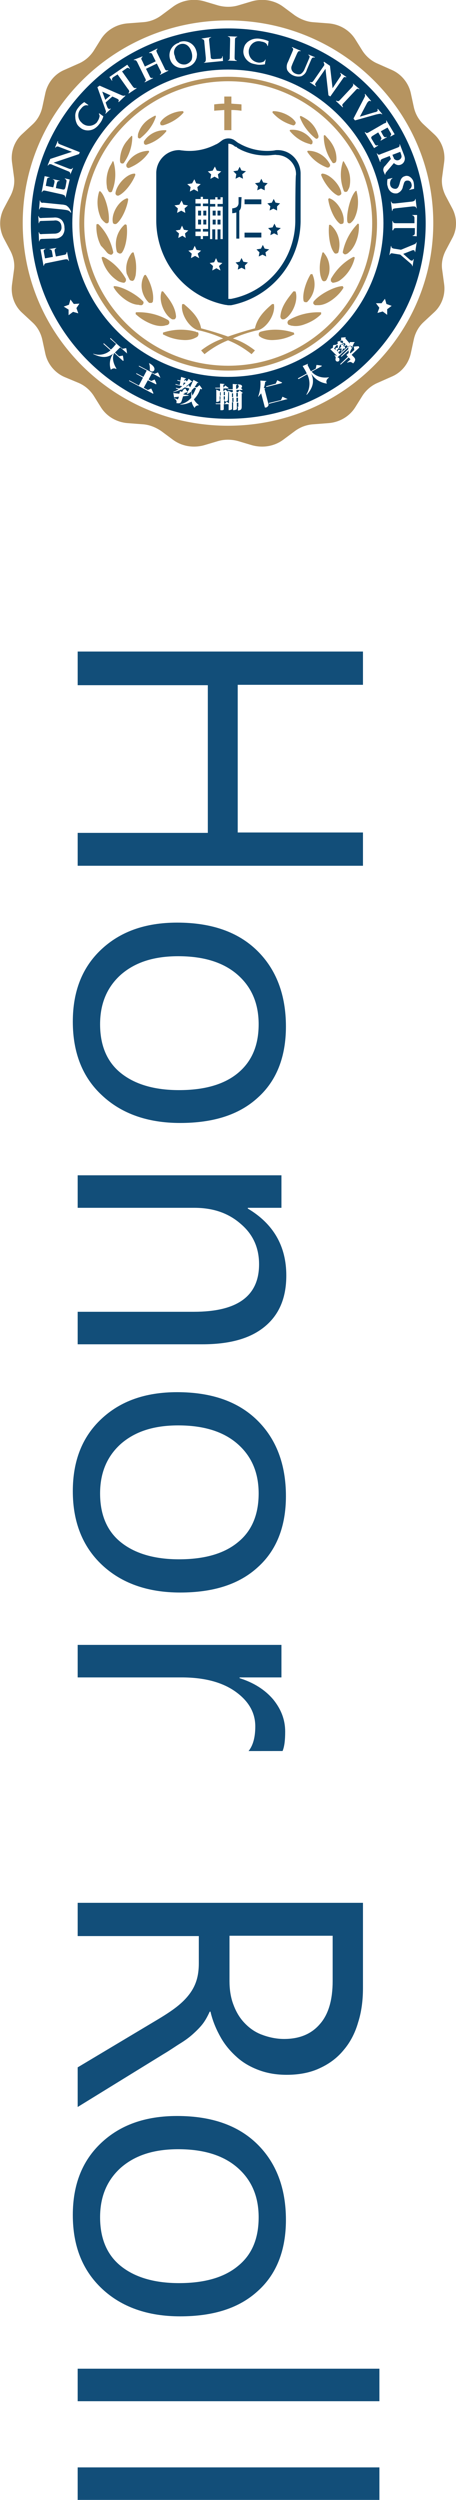 <svg xmlns="http://www.w3.org/2000/svg" viewBox="0 0 122 668" style="enable-background:new 0 0 122 668" xml:space="preserve"><g style="enable-background:new"><path style="fill:#124e79" d="M20.78 231.44v-8.89H55.6v-39.46H20.78v-8.99h76.33v8.89H63.6v39.46h33.51v8.89H20.78v.1zM19.48 273c0-8.09 2.5-14.49 7.6-19.28s11.8-7.19 20.31-7.19c9.2 0 16.31 2.5 21.41 7.49 5.1 5 7.7 11.79 7.7 20.28 0 8.09-2.5 14.49-7.5 18.98-5 4.6-11.9 6.79-20.81 6.79-8.7 0-15.71-2.5-20.91-7.39-5.2-4.8-7.8-11.39-7.8-19.68zm49.72.7c0-5.59-1.9-9.99-5.7-13.29-3.8-3.3-9.1-4.9-15.81-4.9-6.5 0-11.5 1.6-15.31 4.9-3.7 3.3-5.6 7.69-5.6 13.29 0 5.59 1.8 9.99 5.5 12.99s8.9 4.6 15.61 4.6c6.8 0 12.1-1.5 15.81-4.6 3.7-3.1 5.5-7.4 5.5-12.99zm-48.42 85.51v-8.69H51.9c11.6 0 17.41-4.2 17.41-12.69 0-4.4-1.6-7.99-4.9-10.79-3.3-2.9-7.4-4.3-12.41-4.3H20.78v-8.69H75.3v8.69h-9v.2c6.9 4.1 10.3 10.09 10.3 17.88 0 5.99-1.9 10.49-5.8 13.69-3.9 3.2-9.4 4.7-16.71 4.7H20.78zm-1.3 39.26c0-8.09 2.5-14.49 7.6-19.28 5.1-4.8 11.8-7.19 20.31-7.19 9.2 0 16.31 2.5 21.41 7.49 5.1 4.99 7.7 11.79 7.7 20.28 0 8.09-2.5 14.49-7.5 18.98-5 4.6-11.9 6.79-20.81 6.79-8.7 0-15.71-2.5-20.91-7.39-5.2-4.89-7.8-11.49-7.8-19.68zm49.72.6c0-5.59-1.9-9.99-5.7-13.29-3.8-3.3-9.1-4.9-15.81-4.9-6.5 0-11.5 1.6-15.31 4.9-3.7 3.3-5.6 7.69-5.6 13.29 0 5.59 1.8 9.99 5.5 12.99s8.9 4.6 15.61 4.6c6.8 0 12.1-1.5 15.81-4.6 3.7-3 5.5-7.4 5.5-12.99zm-2.7 68.83c1.2-1.5 1.8-3.7 1.8-6.59 0-3.7-1.8-6.79-5.3-9.29-3.5-2.5-8.3-3.8-14.41-3.8H20.78v-8.69H75.3v8.69H64.1v.2c3.8 1.2 6.8 3.1 9 5.69 2.1 2.6 3.2 5.39 3.2 8.59 0 2.3-.2 4-.7 5.19l-9.1.01zm-45.72 95.11v-10.59l21.41-12.79c2-1.2 3.7-2.3 5.1-3.4 1.4-1.1 2.5-2.2 3.4-3.4.9-1.2 1.5-2.4 1.9-3.7s.6-2.8.6-4.5v-7.29H20.78v-8.89h76.33v22.78c0 3.3-.4 6.39-1.3 9.19-.8 2.8-2.1 5.29-3.8 7.29-1.7 2.1-3.8 3.7-6.4 4.9-2.5 1.2-5.5 1.8-8.9 1.8-2.7 0-5.1-.4-7.3-1.2-2.2-.8-4.2-1.9-5.9-3.4-1.7-1.5-3.2-3.2-4.4-5.29-1.2-2.1-2.2-4.4-2.8-6.99h-.2c-.6 1.3-1.2 2.4-1.9 3.3-.7.9-1.6 1.8-2.6 2.7-1 .9-2.1 1.7-3.4 2.5-1.3.8-2.7 1.8-4.4 2.8l-23.03 14.18zm68.23-45.76H61.4v12.09c0 2.2.3 4.3 1 6.19.7 1.9 1.6 3.5 2.9 4.9s2.8 2.5 4.6 3.2c1.8.7 3.9 1.2 6.1 1.2 4.1 0 7.3-1.3 9.6-4 2.3-2.6 3.4-6.49 3.4-11.49v-12.09zm-69.53 74.63c0-8.09 2.5-14.49 7.6-19.28 5.1-4.8 11.8-7.19 20.31-7.19 9.2 0 16.31 2.5 21.41 7.49 5.1 4.99 7.7 11.79 7.7 20.28 0 8.09-2.5 14.49-7.5 18.98-5 4.6-11.9 6.79-20.81 6.79-8.7 0-15.71-2.5-20.91-7.39s-7.8-11.39-7.8-19.68zm49.72.6c0-5.59-1.9-9.99-5.7-13.29-3.8-3.3-9.1-4.9-15.81-4.9-6.5 0-11.5 1.6-15.31 4.9-3.7 3.3-5.6 7.69-5.6 13.29s1.8 9.99 5.5 12.99 8.9 4.6 15.61 4.6c6.8 0 12.1-1.5 15.81-4.6 3.7-3 5.5-7.3 5.5-12.99zm-48.42 49.15v-8.69h80.73v8.69H20.78zm0 26.37v-8.69h80.73V668H20.78z"/></g><path style="fill:#b69460" d="m-18.98-2649.29-1.8-3.4c-.8-1.6-1.2-3.4-.9-5.19l.5-3.7c.4-2.8-.6-5.69-2.7-7.59l-2.8-2.6c-1.3-1.2-2.2-2.8-2.6-4.6l-.8-3.7c-.6-2.8-2.6-5.19-5.2-6.29l-3.6-1.6c-1.7-.7-3.1-1.9-4.1-3.4l-2-3.2c-1.6-2.5-4.3-4-7.2-4.2l-3.9-.3c-1.8-.1-3.5-.8-5-1.8l-3.1-2.3c-2.4-1.8-5.5-2.3-8.4-1.5l-3.7 1.1c-1.7.5-3.6.5-5.4 0l-3.7-1.1c-2.9-.8-6-.3-8.4 1.5l-3.1 2.3c-1.5 1.1-3.2 1.7-5 1.8l-3.9.3c-2.9.2-5.6 1.7-7.2 4.2l-2 3.2c-1 1.5-2.4 2.7-4.1 3.4l-3.6 1.6c-2.7 1.1-4.6 3.5-5.2 6.29l-.8 3.7c-.4 1.8-1.3 3.4-2.6 4.6l-2.8 2.6c-2.1 1.9-3.1 4.8-2.7 7.59l.5 3.7c.3 1.8-.1 3.6-.9 5.19l-1.8 3.4c-1.3 2.5-1.3 5.49 0 7.99l1.8 3.4c.8 1.6 1.2 3.4.9 5.19l-.5 3.7c-.4 2.8.6 5.69 2.7 7.59l2.8 2.6c1.3 1.2 2.2 2.8 2.6 4.6l.8 3.7c.6 2.8 2.6 5.19 5.2 6.29l3.6 1.5c1.7.7 3.1 1.9 4.1 3.4l2 3.2c1.6 2.5 4.3 4 7.2 4.2l3.9.3c1.8.1 3.5.8 5 1.8l3.1 2.3c2.4 1.8 5.5 2.3 8.4 1.5l3.7-1.1c1.7-.5 3.6-.5 5.4 0l3.7 1.1c2.9.8 6 .3 8.4-1.5l3.1-2.3c1.5-1.1 3.2-1.7 5-1.8l3.9-.3c2.9-.2 5.6-1.7 7.2-4.2l2-3.2c1-1.5 2.4-2.7 4.1-3.4l3.6-1.6c2.7-1.1 4.6-3.5 5.2-6.29l.8-3.7c.4-1.8 1.3-3.4 2.6-4.6l2.8-2.6c2.1-1.9 3.1-4.8 2.7-7.59l-.5-3.7c-.3-1.8.1-3.6.9-5.19l1.8-3.4c1.31-2.39 1.31-5.39 0-7.89zM-79-2591.24c-30.31 0-54.92-24.18-54.92-54.15s24.61-54.15 54.92-54.15 54.92 24.18 54.92 54.15-24.61 54.15-54.92 54.15z" transform="translate(140 2705)"/><path style="fill:#b69460" d="M-100.1-2626.13c-22.01 0-39.82-17.58-39.82-39.26s17.91-39.26 39.82-39.26 39.82 17.58 39.82 39.26c0 21.58-17.91 39.26-39.82 39.26zm0-77.32c-21.21 0-38.52 17.08-38.52 37.96 0 20.88 17.31 38.06 38.52 38.06s38.52-17.08 38.52-38.06c0-20.98-17.31-37.96-38.52-37.96z" transform="translate(161.154 2725.158)"/><path style="fill:#003b63" d="M-137.6-2704.78h-.8v1.6c0 .5-.3 1-.8 1.2-.3.1-.6.2-.9.2v1.3c.4 0 .8-.1 1.1-.2v6.99h.8v-7.49c.4-.4.5-.9.5-1.5l.1-2.1zm.8.6h4.5v1.3h-4.5zm0 8.89h4.5v1.3h-4.5z" transform="translate(202.227 2757.453)"/><path style="fill:#003b63" d="M-128.7-2683.09h.8v1.3h-.8zm0-2.4h.8v1.3h-.8zm5.2 2.4h.8v1.3h-.8zm-1.3-2.4h.8v1.3h-.8zm-2.5 2.4h.8v1.3h-.8z" transform="translate(181.695 2741.779)"/><path style="fill:#003b63" d="M-107.39-2701.67c-.3 0-.6 0-.9.1-3.1.4-6.2-.2-8.9-1.6-.3-.2-.6-.3-.9-.5-.1-.1-.3-.2-.4-.3-.1-.1-.3-.2-.4-.3-1-.7-2.4-.7-3.4 0l-.4.3c-.1.1-.3.2-.4.3-.3.2-.6.4-.9.5-2.7 1.4-5.8 2-8.9 1.6-.3 0-.6-.1-.9-.1-3.3 0-6 2.7-6.1 5.99v12.99c.1 10.89 7.8 20.28 18.51 22.38.3 0 .5.1.8.1h.7c10.7-2.1 18.41-11.39 18.61-22.28v-13.09c-.12-3.39-2.82-6.09-6.12-6.09zm-14.71 12.59v1.8h-1.4v.7h1.4v8.69h-.6v-2.6h-.8v2.7h-.6v-2.7h-.8v2.6h-.6v-8.69h1.4v-.7h-1.4v-1.2h1.4v-.6h.6v.6h.8v-.6h.6zm-2.7-7.1.6-1.1.5 1.1 1.2.2-.9.8.2 1.2-1.1-.6-1.1.6.2-1.2-.9-.8 1.3-.2zm-5.5 3.4.6-1.1.5 1.1 1.2.2-.9.8.2 1.2-1.1-.6-1.1.6.2-1.2-.9-.8 1.3-.2zm-3.41 5.69.6-1.1.5 1.1 1.2.2-.9.8.2 1.2-1.1-.6-1.1.6.2-1.2-.9-.8 1.3-.2zm.81 8.3-1.1.6.2-1.2-.9-.8 1.2-.2.5-1.1.5 1.1 1.2.2-.9.8.2 1.2-.9-.6zm4.5 5.99-1.1-.6-1.1.6.2-1.2-.9-.8 1.2-.2.5-1.1.5 1.1 1.2.2-.9.8.4 1.2zm2.4-14.59h-1.4v.7h1.4v6.09h-1.4v.7h1.4v1.2h-1.4v.8h-.6v-.8h-1.4v-1.2h1.4v-.7h-1.4v-6.09h1.4v-.7h-1.4v-1.2h1.4v-.6h.6v.6h1.4v1.2zm3.3 17.89-1.1-.6-1.1.6.2-1.2-.9-.8 1.2-.2.5-1.1.5 1.1 1.2.2-.9.8.4 1.2zm20.01-13.19c-.1 10.19-7.3 18.88-17.21 20.78h-.7v-41.46c.6 0 1.1.2 1.6.6.1.1.2.2.4.2s.3.2.4.3c.3.2.6.3.9.5 2.7 1.3 5.7 1.8 8.6 1.4.3 0 .7-.1 1 0 2.8 0 5.2 2.3 5.2 5.09v.2c-.19 0-.19 12.29-.19 12.39z" transform="translate(181.695 2741.779)"/><path style="fill:#003b63" d="M-124.8-2683.09h.8v1.3h-.8zm1.3-2.4h.8v1.3h-.8zm-3.8 0h.8v1.3h-.8z" transform="translate(181.695 2741.779)"/><path style="fill:#003b63" d="m-136.6-2703.58-1.2-.2-.5-1-.5 1-1.2.2.8.8-.2 1.2 1-.5 1 .5-.2-1.2 1-.8zm5 4 .8-.8-1.2-.2-.5-1-.5 1-1.2.2.8.8-.2 1.1 1-.5 1 .5v-1.1zm3.31 5.39.8-.8-1.2-.2-.5-1-.5 1-1.2.2.8.8-.2 1.1 1-.5 1 .5v-1.1zm1 5.8-1.2-.2-.5-1-.5 1-1.2.2.8.8-.2 1.1 1-.5 1 .5-.2-1.1 1-.8zm-3.11 5.69-1.2-.2-.5-1-.5 1-1.2.2.8.8-.2 1.1 1-.5 1 .5-.2-1.1 1-.8zm-6.5 4.3.8-.8-1.2-.2-.5-1-.5 1-1.1.2.8.8-.2 1.1 1-.5 1 .5-.1-1.1z" transform="translate(202.419 2749.341)"/><path style="fill:#b69460" d="M-101.4-2700.96v-1.7c-.8-.1-1.6-.1-2.6-.2h-.1v-1.9h-1.9v1.9h-.1c-1 0-1.8.1-2.6.2v1.7c.8-.1 1.6-.1 2.6-.2h.1v5.39h1.9v-5.39h.1c1 0 1.9.1 2.6.2z" transform="translate(166.008 2730.556)"/><path style="fill-rule:evenodd;clip-rule:evenodd;fill:#b69460" d="M-122.61-2700.96h.2c2.1-.6 4.1-1.8 5.5-3.4v-.1c0-.1 0-.2-.2-.3-2.4 0-5.2 1.5-6 3-.1.3 0 .6.2.8.2-.1.3 0 .3 0zm-10.7 10.19h.2c.1 0 .1-.1.2-.1 1.5-2.1 2.3-4.6 2.3-7.09 0-.1-.1-.2-.2-.2 0 0-.1 0-.1.1-.3.3-.7.7-.9 1-1.3 1.4-2 3.2-2.1 5.19 0 .3 0 .6.1.8 0 .1.2.3.5.3zm-4.5 15.88c.1.1.2.1.3.1h.2c.1 0 .2-.1.3-.2.1-.1.1-.2.1-.3.3-2.3-.9-6.79-2.2-7.99 0 0-.1-.1-.2-.1s-.1 0-.1.1l-.1.1c-.7 2.3-.5 4.8.5 6.99.3.5.7.9 1.2 1.3zm11.7-18.98c0-.2-.1-.3-.2-.3-2.5.1-4.8 1.5-5.9 3.7v.4c.1.3.3.5.6.5h.1c2.2-.9 4.1-2.3 5.4-4.3zm-2.7-3.6h.2c.1 0 .1 0 .2-.1 1.9-1.5 3.4-3.5 4.1-5.69 0-.1 0-.2-.1-.3h-.1c-.4.2-.8.4-1.1.6-1.6.9-2.8 2.3-3.4 4.1-.1.3-.1.5-.1.8-.1.29.1.49.3.59zm7.3-1.9c0-.2 0-.3-.1-.3-2.4-.1-4.6 1-5.9 3v.4c0 .3.3.5.5.5h.1c2.1-.6 4-1.9 5.4-3.6zm-13 17.19h.2c1.8-.8 3.8-3.6 4.5-5.49v-.2c0-.1-.1-.2-.2-.2-2 0-4.8 2.9-5.1 5.19v.1c0 .1 0 .2.1.3.1.2.3.3.5.3zm-2.5-1.2c.1.2.3.3.5.3h.2c.1-.1.2-.1.3-.2v-.1c1-2.5 1.1-5.19.4-7.79 0-.1-.1-.2-.2-.2s-.1 0-.1.1c-.2.4-.4.8-.6 1.1-.9 1.7-1.2 3.7-.9 5.59 0 .5.2.8.4 1.2zm1.2 8.39c0 .1.1.2.2.3.1.1.3.1.4.1h.2c.1 0 .1-.1.2-.1 1.6-1.3 2.9-4.7 3.1-6.49 0-.1 0-.1-.1-.2 0 0-.1-.1-.2-.1-2.3.7-4.3 4.19-3.8 6.49zm-1.6 7.99c.2.2.4.4.7.5.1 0 .2.1.3.1h.2c.1 0 .2-.1.3-.2l.1-.1c0-.1 0-.1.1-.2v-.2c-.6-2.8-1.9-5.39-3.9-7.39 0 0-.1-.1-.2-.1h-.2c-.1 0-.1.1-.2.1v.1c-.1 1.9.3 3.9 1.2 5.59.6.6 1.1 1.2 1.6 1.8zm16.2 19.38c.1 0 .2-.1.3-.2l.1-.1c.2-.3.1-.7-.1-.9l-.1-.1c-2.6-1.5-5.5-2.2-8.5-2.1-.1 0-.2.1-.2.1v.4c1.3 1.2 2.8 2.1 4.4 2.7 1.1.4 2.2.6 3.3.4.2-.1.5-.1.8-.2zm-11.8-11.29h.2c.1 0 .2-.1.3-.2l.1-.1s0-.1.1-.2v-.5c-1.4-2.5-3.5-4.6-6-5.89h-.3c-.1 0-.1.1-.2.1v.2c.6 2.4 2 4.5 4 5.89.5.4 1.2.6 1.8.7zm-1.4-7.99.1.1h.1c.1.1.2.1.3.1.2 0 .4-.1.5-.2 1.2-1.6 1.6-5.19 1.3-7.29v-.1l-.1-.1s-.1-.1-.2-.1h-.2c-2.1 1.8-2.9 4.7-2.1 7.39.2.1.2.2.3.2zm6.2 13.99h.1c.1 0 .2-.1.3-.2l.1-.1c0-.1 0-.1.1-.2v-.2c0-.1 0-.2-.1-.3 0 0 0-.1-.1-.1-1.7-1.8-5.5-3.9-7.6-4-.1 0-.1.1-.2.1v.2c1.1 2.1 4.3 4.7 6.7 4.7.2.1.4.1.7.1zm-3.1-6.8s0 .1.1.1l.1.1h.1c.1 0 .2.1.2.1h.3c.1 0 .2-.1.3-.2l.1-.1c.2-.4.3-.8.4-1.2.2-1.6.2-3.2-.2-4.8-.1-.4-.2-.7-.3-1.1v-.1l-.1-.1h-.2c-.1 0-.1.1-.2.1l-.1.1c-1.2 1.6-1.7 3.6-1.3 5.49.3.62.5 1.12.8 1.61zm5.1 6.1c.1 0 .1 0 0 0 .1.1.2.1.3.1h.4c.1 0 .2-.1.3-.2l.1-.1v-.1c.4-1.9-.6-5.19-1.9-7.09h-.2c-.1 0-.1.1-.2.1-1.3 2.29-.8 5.29 1.2 7.29zm6.1 4.39c.1.1.2.1.4.1h.3c.1 0 .2-.1.3-.2 0 0 .1-.1.1-.2.1-.1.1-.3.1-.4-.2-2.6-1.8-4.6-3.4-6.59-.1-.1-.1-.1-.2-.1h-.1c-.1 0-.2.1-.2.1v.1c-.8 2.3.7 6 2.7 7.19zm6.71 3.5c-.1 0-.1-.1-.2-.1-2.9-.8-5.9-.7-8.7.2-.1 0-.1.1-.1.1v.4l.1.1h.1c1.5.8 3.3 1.3 5 1.4 1.1.1 2.3 0 3.3-.5.2-.1.5-.2.7-.4 0 0 .1 0 .1-.1 0 0 .1-.1.1-.2.1-.1.1-.3.1-.4 0-.2-.1-.4-.2-.5-.3.1-.3 0-.3 0z" transform="translate(166.008 2734.458)"/><path style="fill-rule:evenodd;clip-rule:evenodd;fill:#b69460" d="M-97.5-2646.12c2.5-.2 5.2-4.1 4.8-6.89v-.1c0-.1-.1-.1-.2-.1h-.3c-2.1 1.8-4 3.7-4.6 6.49-1.6.4-4.4 1.2-7.2 2.2-2.8-1-5.6-1.8-7.2-2.2-.5-2.8-2.5-4.7-4.6-6.49h-.3c-.1 0-.2.1-.2.1v.1c-.4 2.7 2.3 6.69 4.8 6.89 2.1.5 4.2 1.2 6.2 2.1-2.1.7-4.1 1.8-5.9 3.2l.9 1c1.9-1.5 4-2.8 6.3-3.7 2.3.9 4.4 2.2 6.3 3.7l.9-1c-1.8-1.4-3.7-2.5-5.9-3.2 2-.9 4.1-1.6 6.2-2.1zm4.4-58.24c1.5 1.7 3.4 2.8 5.5 3.4h.2c.3-.1.5-.4.5-.7v-.1c-.8-1.5-3.6-3-6-3-.1 0-.2.1-.2.3v.1zm16.21 13.49h.2c.3 0 .5-.2.6-.4.1-.3.1-.5.1-.8 0-1.9-.8-3.7-2.1-5.19-.3-.3-.6-.7-.9-1l-.1-.1c-.1 0-.3.1-.3.2 0 2.5.8 4.99 2.3 7.09.1.2.2.2.2.2zm3.8 15.58c0 .1.1.2.1.3.1.1.2.2.3.2h.2c.1 0 .2 0 .3-.1.5-.4.9-.9 1.1-1.4 1-2.2 1.1-4.7.5-6.99v-.1l-.1-.1c-.1 0-.1 0-.2.1-1.3 1.3-2.5 5.79-2.2 8.09zm-5.2-14.39c.3 0 .5-.2.6-.5v-.3c-1.1-2.2-3.4-3.7-5.9-3.7-.1 0-.2.1-.2.2v.1c1.3 2 3.2 3.4 5.3 4.2h.2zm-3.3-7.79c.1 0 .1.1.2.1.3 0 .6-.2.6-.6 0-.3-.1-.5-.2-.8-.6-1.7-1.8-3.2-3.4-4.1-.3-.2-.7-.4-1.1-.6h-.1c-.1 0-.2.2-.2.3.8 2.21 2.3 4.2 4.2 5.7zm-1.3 1.6c.3 0 .5-.2.5-.5v-.4c-1.3-2-3.5-3.2-5.9-3-.1 0-.2.1-.2.2v.1c1.4 1.7 3.3 3 5.4 3.5.1.1.2.1.2.1zm2.8 8.09v.1c.7 1.9 2.7 4.7 4.5 5.49h.2c.2 0 .4-.1.6-.3 0 0 0-.1.1-.1v-.3c-.3-2.2-3.1-5.09-5.1-5.19-.2.1-.3.2-.3.3zm6.1 4.4c.1.1.2.2.3.2h.2c.2 0 .4-.1.5-.3.2-.4.4-.7.5-1.1.4-1.9.1-3.9-.9-5.59-.2-.4-.4-.7-.6-1.1l-.1-.1c-.1 0-.2.1-.2.2-.8 2.49-.7 5.19.3 7.79 0-.1 0 0 0 0zm-.9 8.79h.2c.1 0 .3-.1.4-.1.1-.1.2-.2.2-.3.4-2.3-1.6-5.79-3.8-6.49-.1 0-.1 0-.2.1 0 0-.1.1-.1.2.2 1.8 1.4 5.19 3.1 6.49.1 0 .1.1.2.1zm4.7-.1c-.1 0-.2 0-.2.1-2 2.1-3.3 4.6-3.9 7.39v.2c0 .1 0 .1.1.2l.1.1c.1.1.2.2.3.2h.2c.1 0 .2 0 .3-.1.3-.1.5-.3.7-.5.6-.5 1-1.1 1.4-1.8.9-1.7 1.3-3.7 1.2-5.59v-.1s-.1 0-.2-.1zm-9.9 23.78c0-.1-.1-.1-.2-.1-3-.1-5.9.6-8.5 2.1l-.1.1c-.2.3-.3.6-.1.9.1.2.2.3.4.3.3.1.5.2.8.2 1.1.2 2.3 0 3.3-.4 1.7-.6 3.2-1.5 4.4-2.7v-.4zm9-14.69s0-.1 0 0c-.1-.1-.1-.2-.2-.2h-.2c-2.5 1.3-4.6 3.4-6 5.89v.5c0 .1 0 .1.1.2l.1.1c.1.1.2.2.3.2h.2c.6-.1 1.3-.3 1.8-.7 1.9-1.39 3.3-3.49 3.9-5.99zm-5.5-1.3c.1.1.2.2.3.2h.2c.1 0 .2 0 .3-.1h.1c.1 0 .1-.1.1-.1l.1-.1c.8-2.7 0-5.59-2.1-7.39h-.2c-.1 0-.1 0-.2.1v.2c-.2 2 .1 5.59 1.4 7.19zm2.4 9.09c-.1 0-.1 0 0 0-.1-.1-.1-.2-.2-.2-2.1.1-6 2.1-7.6 4l-.1.1c0 .1-.1.2-.1.2v.3c0 .1 0 .1.1.2l.1.1c.1.1.2.2.3.2h.9c2.5 0 5.6-2.7 6.7-4.7-.1-.1-.1-.1-.1-.2zm-5.7-1.9c.1.2.2.3.4.4h.3c.1 0 .2 0 .2-.1h.1c.1 0 .1-.1.1-.1l.1-.1c.3-.5.5-1.1.7-1.7.4-1.9 0-4-1.3-5.49v-.1s-.1-.1-.2-.1h-.2l-.1.1v.1c-.1.4-.2.8-.3 1.1-.4 1.6-.5 3.2-.2 4.8.1.4.2.79.4 1.19zm-2.8-1.49h-.2c-1.2 1.9-2.3 5.19-1.9 7.09v.1l.1.1c.1.1.2.2.3.2h.4c.1 0 .2 0 .2-.1 2-2 2.5-4.99 1.3-7.49 0 .1-.1.1-.2.1zm-4.6 4.59h-.2l-.1.1c-1.6 2-3.2 4-3.4 6.59 0 .1 0 .3.1.4 0 .1.1.1.1.2.1.1.2.2.3.2h.3c.1 0 .2 0 .4-.1 2-1.2 3.6-4.8 2.9-7.19v-.1c-.2-.1-.3-.1-.4-.1z" transform="translate(166.008 2734.458)"/><path style="fill-rule:evenodd;clip-rule:evenodd;fill:#b69460" d="M-87.39-2645.42v-.1c0-.1-.1-.1-.2-.1-2.8-.9-5.9-1-8.7-.2-.1 0-.1.1-.2.1-.2.1-.3.4-.3.6 0 .1 0 .3.1.4 0 .1.1.1.1.1l.1.1c.2.1.4.3.7.4 1.1.5 2.2.6 3.3.5 1.8-.1 3.5-.6 5-1.4h.1l.1-.1v-.2l-.1-.1c0 .1 0 .1 0 0z" transform="translate(166.008 2734.458)"/><path style="fill:#003b63" d="M-88-2606.44h-.3v.9h.3v-.9zm0-1.2h-.3v.9h.3v-.9zm3.2 4h.3c.1 0 .1 0 .1-.1v-1h-.4v1.1z" transform="translate(148.168 2712.338)"/><path transform="matrix(.007 -1 1 .007 2669.578 37.954)" style="fill:#003b63" d="M-86.39-2606.92h1v.3h-1z"/><path transform="rotate(-89.66 1349.108 -1325.519)" style="fill:#003b63" d="M-89.74-2607.27h.9v.2h-.9z"/><path style="fill:#003b63" d="M-87.2-2605.34c-.2.2-.5.3-.7.3h-.1v-.3h-.2v.9h.2l.5-.6s.3.3.6.5v-3.1c-.1.1-.2.1-.2.1l-.1 2.2zm1.2.4h.3v-1.1h-.3v1.1z" transform="translate(148.168 2712.338)"/><path transform="matrix(.007 -1 1 .007 2669.597 40.416)" style="fill:#003b63" d="M-85.19-2605.74h1.1v.4h-1.1z"/><path style="fill:#003b63" d="m-120.81-2687.86.8 2.2 1.4-1.2-2.2-1zm31.41 82.32h.2v-.9h-.2v.9zm46.62-64.43c.3.4.8.6 1.3.4.3-.1.6-.4.7-.7.1-.3 0-.6-.1-.9l-.2-.6-2.1.8.2.5c.1.2.2.3.2.5zm-55.62-25.18c.6-.2 1.2-.6 1.5-1.2.2-.6.2-1.3 0-2-.4-1.5-1.5-2.6-3-2.2-1.3.4-2 1.7-1.6 2.9 0 .1.1.2.1.2.19 1.6 1.49 2.6 3 2.3zm-1.21 86.92.4.1.6-.4.6.9c.2-.3.4-.6.5-.9l-1.2-.3c-.29.2-.59.4-.9.6zm.61-1.9-.2.8.7-.7-.5-.1zm2.1 2.09c0 .5.1.9.2 1.4.4-.6.7-1.3 1-2l-.5-.1c-.2.21-.5.51-.7.7zm39.11-11.38v-.7c-.1 0-.3 0-.4.1 0 0-.1 0-.1.1-.2.3-.3.5-.5.7l.4.4v-.5c0-.1.3-.1.6-.1z" transform="translate(148.168 2712.338)"/><path transform="rotate(-89.71 1352.419 -1325.044)" style="fill:#003b63" d="M-85.12-2606.97h1v.4h-1z"/><path style="fill:#003b63" d="M-87.1-2704.74c-29.21 0-52.82 23.38-52.82 52.15s23.71 52.15 52.82 52.15 52.82-23.38 52.82-52.15-23.71-52.15-52.82-52.15zm50.02 45.56h.1l.3 2.5h-.1c-.1-.5-.4-.5-1-.5l-4.5.5c-.7.1-.8.1-.9.7h-.1l-.3-2.5h.1c.2.6.4.5 1.1.5l4.5-.5c.4-.1.8-.2.8-.7zm-1.8-6.1c.7.3 1.3 1 1.4 1.8.1.5.1 1.1.1 1.6l-1.3.3v-.1c.5-.3.8-.9.6-1.5-.1-.6-.6-1-1.2-.9h-.1c-.6.1-.7.6-.9 1.3l-.1.3c-.1.8-.7 1.5-1.5 1.8-.6.1-1.2 0-1.7-.4s-.8-1-.9-1.6c-.1-.2-.1-.5-.1-.7 0-.4 0-.7.1-1.1l1.3-.3v.1c-.2.1-.4.3-.5.6-.1.3-.2.7-.1 1.1.1.7.7 1.1 1.4 1.1h.1c.6-.1.8-.7 1-1.3l.1-.4c.2-.8.5-1.5 1.4-1.7.2-.1.5-.1.9 0zm-2.4-8.49h.1l1 2.6c.2.5.4 1 .3 1.5-.1.6-.5 1.1-1 1.3-.4.2-.9.2-1.3 0-.2-.1-.4-.2-.6-.4l-1.7 2c-.5.6-.6.7-.6 1.1h-.1l-.3-.7c-.3-.6-.1-1.3.4-1.7l1.5-1.8c-.1-.1-.1-.3-.2-.4 0-.1-.1-.3-.1-.4l-1.8.7c-.7.3-.7.4-.7.9h-.1l-.9-2.3h.1c.3.5.6.4 1 .2l4.4-1.7c.5-.2.7-.3.6-.9zm-3.6-6.29.1-.1 2.2 3.7-1.1.6-.1-.1c.4-.4.3-.6.1-.9l-.8-1.4-1.8 1 .6 1.1c.3.5.5.6.9.4l.1.1-1.6.9-.1-.1c.4-.4.3-.6 0-1.1l-.6-1-1.3.8c-.7.4-.7.6-.3 1.2l.6 1c.3.5.4.6.9.4l.1.1-1.1.7-2.5-4.2.1-.1c.4.4.6.3 1.1 0l4-2.3c.5-.1.7-.3.5-.7zm-5.71-7.1.1-.1 1.6 1.9-.1.1c-.1-.1-.1-.1-.2-.1-.1-.1-.3 0-.4.1-.1.1-.3.3-.4.5l-1.9 3.6 4-1.2c.2 0 .4-.1.6-.2s.2-.4.1-.6l.1-.1 1.2 1.4-.1.1c-.3-.3-.5-.2-1.5 0l-5.7 1.6-.4-.5 2.7-5.19c.41-.81.51-.91.3-1.31zm-3.3-2.99 1.9 1.6-.1.1c-.4-.3-.6-.2-1 .3l-3.1 3.3c-.5.5-.5.6-.2 1.1l-.1.1-1.8-1.7.1-.1c.6.3.7.1 1.1-.3l3.1-3.3c.3-.4.5-.7.1-1.1zm-7.6-5.7 1.6 1.1.7 5.99 2-3c.3-.4.4-.7 0-1l.1-.1 1.6 1.1-.1.1c-.4-.2-.6-.1-.9.4l-3.3 4.7-.5-.3-.8-7.09-2.5 3.6c-.4.5-.3.7 0 1l-.1.1-1.6-1.1.1-.1c.1.1.3.1.4.1.2 0 .3-.2.5-.4l2.7-3.9c.1-.1.2-.3.2-.4 0-.2-.1-.4-.2-.6l.1-.2zm-9.6 0 1.2-2.8c.2-.5.3-.7-.2-1l.1-.1 2.3 1-.1.1c-.5-.1-.6 0-.9.6l-1.2 2.7c-.1.3-.2.5-.3.8-.2.8.3 1.6 1.1 1.9.5.2 1.1.3 1.5 0 .4-.3.7-.7.9-1.2l1.2-2.8c.2-.5.3-.7-.2-1l.1-.1 1.7.7-.1.1c-.6-.1-.7.1-.9.5l-1.2 2.8c-.2.8-.8 1.4-1.5 1.7-1.4.3-2.9-.3-3.7-1.6-.3-.7-.2-1.6.2-2.3zm-11.91-3.29c.1-.6.3-1.2.7-1.6.3-.4.8-.7 1.2-.9.8-.4 1.8-.5 2.7-.3.7.1 1.4.3 2.1.6l-.2 1.3h-.1c-.1-.4-.3-1-1.7-1.2-1.4-.4-2.8.5-3.2 1.9 0 .1-.1.2-.1.4-.2 1.6.8 3 2.4 3.3.5.1 1 0 1.5-.2.2-.1.4-.3.5-.6h.1l-.2 1.3c-.8.1-1.6.2-2.4 0-.5-.1-1-.2-1.4-.4-1.4-.71-2.2-2.21-1.9-3.6zm-4.3 2.99c.6-.2.6-.4.6-1l.1-4.5c0-.5 0-.8-.6-.9v-.1l2.5.1v.1c-.5.1-.6.3-.6.9l-.1 4.4c0 .7 0 .8.6 1v.1l-2.5-.1zm-4.4-6.29v.1c-.5.1-.6.4-.5 1l.4 4c0 .2 0 .4.1.6.2.2.4.2.8.2l1.4-.1c.6 0 .8-.2.8-.7h.1l.1 1.3-5.1.5v-.1c.2 0 .3-.1.4-.3.1-.2.1-.3.1-.9l-.4-4.2c0-.5-.1-.8-.7-.9v-.1l2.5-.4zm-8.31 1.3c1.8-.6 3.7.4 4.3 2.2 0 .1.1.2.1.3.1.4.2.8.1 1.3 0 .5-.2.9-.4 1.3-.5.9-1.4 1.5-2.4 1.7-1.8.6-3.7-.3-4.3-2 0-.1-.1-.2-.1-.3-.5-1.9.6-3.8 2.5-4.3 0-.2.1-.2.2-.2zm-10.1 3.89.1.1c-.5.3-.4.6-.1 1.1l.7 1.5 2.9-1.4-.8-1.6c-.2-.5-.3-.7-.9-.6l-.1-.1 2.2-1.1.1.1c-.4.3-.4.5-.1 1.1l1.9 3.9c.3.7.4.8 1 .7l.1.1-2.2 1.1-.1-.1c.5-.3.4-.6.1-1.1l-.9-1.8-2.9 1.4.9 1.8c.2.5.4.8.9.6l.1.1-2.2 1.1-.1-.1c.5-.3.4-.6.1-1.1l-2-4.1c-.2-.4-.4-.7-.9-.6l-.1-.1 2.3-.9zm-4 2.2.7 1-.1.1c-.4-.4-.6-.3-1 0l-1 .7 2.7 3.8c.5.7.6.7 1.1.6l.1.1-2.1 1.4-.1-.1c.4-.5.2-.7-.2-1.2l-2.7-3.8-1.1.7c-.2.1-.3.3-.4.5 0 .1 0 .3.1.4l-.1.1-.7-1 4.8-3.3zm-7.4 5.6 5.5 2.4c.7.3.9.4 1.3.2l.1.1-1.8 1.7-.1-.1c.1-.2.2-.4 0-.6-.1-.1-.3-.2-.5-.3l-1.1-.5-1.8 1.6.4 1.1c.1.2.1.3.3.5.2.2.5.1.6 0l.1.1-1.4 1.3-.1-.1c.3-.3.2-.6 0-1.1l-2.1-5.89.6-.41zm-5.71 5.89c.4-.6 1-1.1 1.6-1.5l1.1.8-.1.1c-.4-.1-1.1-.2-1.9.9-1 1-.9 2.7.1 3.6l.3.3c1.2 1 2.9.8 3.9-.3 0-.1.1-.1.1-.2.3-.4.5-.9.6-1.4 0-.3-.1-.5-.2-.7l.1-.1 1.1.8c-.2.8-.6 1.5-1.1 2.1-.3.4-.6.7-1 1-1.2.9-2.9.9-4 0-.5-.4-.9-.8-1.1-1.4-.2-.5-.3-1-.3-1.5-.1-.9.2-1.8.8-2.5zm-7.5 13.69 5.8-1.9-3.4-1.3c-.5-.2-.7-.2-1 .2l-.1-.1.7-1.7.1.1c-.1.5.1.6.5.8l5.3 2.1-.2.5-6.8 2.3 4.1 1.6c.6.2.8.1 1-.2h.1l-.7 1.7h-.1c.1-.1.1-.3 0-.4-.1-.2-.2-.3-.5-.4l-4.4-1.8c-.1-.1-.3-.1-.5-.1s-.4.2-.5.4l-.1-.1.7-1.7zm-1.5 4.59 1.3.3v.1c-.6 0-.6.2-.7.6l-.3 1.6 2 .4.3-1.2c.1-.6 0-.8-.4-.9v-.1l1.8.4v.1c-.6 0-.6.2-.8.8l-.2 1.1 1.5.3c.8.2.9.1 1.1-.7l.2-1.1c.1-.5.1-.7-.4-1v-.1l1.3.3-1.1 4.8h-.1c0-.6-.3-.6-.8-.8l-4.5-1c-.4-.1-.7-.1-.9.4h-.1l.8-4.3zm-1.3 6.5h.1c0 .2.1.4.2.5.2.1.4.2.6.1l5 .5c.4 0 .7.1 1.1.2.7.4 1.2 1.1 1.4 1.9l-.1.1c-.5-.7-.8-.7-2.4-.9l-5-.5c-.6-.1-.8-.1-1 .5h-.1l.2-2.4zm-.2 10.98-.1-2.5h.1c.1.5.3.6.9.5l3-.1c.3 0 .6 0 .9-.1.8-.2 1.3-.9 1.2-1.7 0-.5-.2-1.1-.6-1.4-.4-.3-.9-.4-1.4-.3l-3.1.1c-.6 0-.8 0-.9.6h-.1l-.1-1.9h.1c.1.5.4.6.9.5l3.1-.1c.8-.1 1.6.1 2.2.7.5.6.7 1.3.7 2 .1.7-.1 1.4-.5 2-.5.6-1.3 1-2.2.9l-3.1.1c-.6 0-.8.1-.9.6l-.1.1zm1.9 5.8c-.2 0-.3.1-.4.2-.1.1-.2.3-.2.5h-.1l-.8-4.4 1.3-.2v.1c-.5.2-.5.4-.4.9l.3 1.6 2.1-.4-.2-1.2c-.1-.7-.3-.8-.7-.8v-.1l1.8-.3v.1c-.1 0-.2.1-.3.2-.2.2-.1.4-.1.6l.3 1.4 2-.4c.7-.1.8-.2.9-.8h.1l.5 2.4h-.1c-.2-.5-.4-.5-1.1-.4l-4.9 1zm8.6 13.39-1.4-.4-1.2.9v-1.5l-1.3-.8 1.4-.5.4-1.4.9 1.2 1.5-.1-.8 1.2.5 1.4zm13.01 10.68-1.8-1.6-1.4 1.4 1.1 1 1-.2s.2.8.2 1.4c-.1 0-.2 0-.3-.1l-2.2-2c-.5 1-.5 2.4.6 4.2l-.1.1c-.4-.3-1-.2-1.4.2-.5-1.4-.3-3 .6-4.3-1.3 1-2.8 1.3-5.3.1v-.1c1.6.6 3.4.2 4.6-.9l-1.9-1.7.1-.2 1.9 1.7c.5-.4.9-.9 1.4-1.5l-1.6-1.4.1-.2 1.6 1.5.9.8.7.6 1-.2s.2.8.2 1.3c.2.2.1.1 0 .1zm8.9 6.5-2.2-1.2-.9 1.7.7.4.9-.4s.4.7.5 1.2c-.1.1-.2.1-.3 0l-2-1-1.1 2 1.1.6.9-.4s.4.8.6 1.3c-.1.1-.2.1-.3 0l-6.2-3.3v-.2l2.6 1.4 1.1-2.1-1.8-1v-.2l1.9 1 .9-1.7-2.1-1.1v-.2l4.2 2.2.9-.4s.4.8.6 1.3c.1.2 0 .2 0 .1zm-3-3.9c2.7 1.4 1 3 .2 1.9.1-.6 0-1.3-.2-1.9zm14.01 7-.3-.1c-.3 1-.9 2-1.7 2.8.3.6.8 1.1 1.3 1.5v.1c-.5 0-.9.2-1.1.7-.4-.5-.7-1.1-.8-1.7-.9.5-1.9.8-3 .8v-.1c1.1-.2 2.1-.8 2.9-1.7 0-.6 0-1.2.1-1.8-.3.3-.7.6-1.2.8l-.1-.1c.1-.1.2-.3.3-.4h-.2c-.3.1-.6.2-.9.2l.3.1c0 .1-.1.1-.3.1l-.1.2c.5.1.9.1 1.4.2v.1c-.4.1-.9.1-1.5.2l-.3 1c-.2.7-.4 1-1.5.8.1-.2.1-.5 0-.7-.1-.2-.3-.4-.6-.5v-.1s.8.2.9.3c.1 0 .1 0 .2-.1l.2-.6c-.3 0-.6.1-1 .1-.1.1-.2.1-.3.1l-.2-1.2c.3.1.9.1 1.6.2l.2-.7.5.2.4-.4-.7-.2c-.6.3-1.3.5-2 .7v-.1c.5-.2 1-.4 1.4-.7l-.7-.2v-.2l.9.2c.3-.2.5-.4.8-.6l-1.8-.4v-.2l1.1.3.2-1-.8-.2v-.2l.8.2.2-1 1.3.4c0 .1-.1.2-.3.1l-.2.7.4-.4s.1.2.3.4c.2-.2.3-.4.5-.7l1 .8c-.1.1-.2.1-.3 0-.4.5-.9.9-1.4 1.2l.2.1.5-.4.4.6c.3-.7.6-1.3.9-2l1.3.7c0 .1-.2.1-.3.1-.2.4-.4.7-.7 1.1l.6.1.7-.6s.5.6.7 1c0 .1-.1.1-.2.1zm9.8.79.4-.5.9.7c-.1.1-.2.1-.3.1v3.5c0 .7-.1 1-1 1.1v-.7c0-.1-.1-.3-.3-.3v.6c0 .1-.4.3-.8.3h-.2v-2.1h-.3v1.8c0 .1-.4.3-.8.3h-.1v-1.6h-1.3v1.4c0 .1-.3.3-.8.2h-.1v-1.6h-1.2l-.1-.2h1.3v-.9h-.2v.2c0 .1-.4.3-.8.3h-.1v-3.3l.9.4h.1v-.7h-1.2l-.1-.2h1.3v-1.1l1.2.1c0 .1-.1.2-.3.2v.8l.5-.6s.6.4.9.7c0 .1-.1.1-.2.1h-1.2v.7h.1l.4-.4.8.6v-.3l.9.4h.3v-.6h-1.3l-.1-.2h1.4v-1.4l1.2.1c0 .1-.1.2-.3.2v1h.3l.4-.5c0-.3-.1-.5-.3-.7h.1c1.4 0 1.2.8.8 1 .2.1.3.3.4.4 0 .1-.1.1-.2.1h-1.4v.6h.4zm7.4 4.1h-.2l-1-3.8c-.2.3-.5.6-.7.9h-.1c.5-1.4.7-2.8.6-4.3l1.6.1c0 .1-.1.2-.3.2-.1.6-.2 1.2-.4 1.7h.4c0 .1 0 .1-.2.2l1.1 4.3c-.2.5-.5.7-.8.7zm2.71-6.39.4-.9s.8.4 1.3.6c0 .1-.1.1-.2.2l-4 1-.1-.2 2.6-.7zm2.9 4.19-4.7 1.2-.1-.2 3.3-.8.4-.9s.8.4 1.3.6c0 .1 0 .1-.2.1zm10.8-4.19c-1.7-.2-3.3-1.2-4.2-2.7.7 1.7.8 3.4-1.2 5.69l-.1-.1c1-1.6 1.1-3.7.2-5.39l-2.3 1.3-.2-.2 2.4-1.3c-.3-.7-.7-1.3-1.1-2l1.4-.6c0 .1 0 .2-.1.3.3.6.6 1.2.9 1.7l1.3-.7.2-1s.9.1 1.4.2c0 .1 0 .2-.1.2l-2.6 1.4c1.1 1.3 2.9 1.8 4.6 1.5v.1c-.7.5-.8 1.1-.5 1.6zm3.3-6.2c-.3.6-1.2.3-1-.5.1-.3 0-.6-.3-.8l.1-.1c.2.1.4.1.6.2l-1.8-1.8.7-.4c0-.2 0-.5.1-.7l.8-.1c.1-.1.3-.2.4-.3 0-.2-.1-.4-.1-.5l.9-.3c0 .1 0 .1-.1.2v.3c.5 0 .6.4.2.6h-.3c-.1.3-.2.5-.3.8 0 .1 0 .1-.1.2l-.5.5.4.4-.1-.5h.7c0 .1 0 .2-.1.2l-.5.5.4.4 2.2-2-.4-.4-.4.3-.2-.1.4-.4-.4-.4-.4.3-.2-.1.4-.4-.4-.5-.4.4-.2-.1.4-.4v-.6l1.2-.1c0 .1 0 .2-.1.3l1.2 1.4v-.4h1.3c0 .1 0 .1-.2.3-.1.3-.4.9-.5 1.2h-.1c-.1-.2-.2-.4-.4-.6l-3.4 3.2c.5 0 .6.4.5.8zm1.1-3.79c.5 0 .6.5.2.7-.1 0-.2-.1-.3-.1-.1.3-.2.6-.4.9h-.1c.1-.3.1-.6.1-.9-.2 0-.4 0-.6.1v-.1c.2-.2.3-.3.5-.4 0-.2-.1-.4-.1-.5l.9-.3c0 .1 0 .1-.1.2s-.1.3-.1.4zm4.1.5-1.9 1.8.5.5c.5.5.7.9-.1 1.8-.2-.2-.4-.3-.7-.4-.3 0-.6.1-.8.2l-.1-.1s.7-.6.8-.7c.1-.1.1-.1 0-.2l-.4-.4-2.1 1.9-.2-.1 2.1-2-.4-.5.6-.5v-.7l-1.9 1.7-.2-.1 2-1.9v-.8h1.3c0 .1 0 .2-.2.3-.2.3-.4.7-.6 1.1.1.1 0 .2-.1.3l.2.2 1-.9-.1-.9s.8-.1 1.3-.1c.2.4.1.5 0 .5zm-35.01 7.69c-23.01 0-41.62-18.38-41.62-41.06s18.61-41.06 41.62-41.06 41.62 18.38 41.62 41.06-18.61 41.06-41.62 41.06zm42.62-18.08v1.5l-1.2-.9-1.4.4.5-1.4-.9-1.2h1.5l.9-1.2.4 1.4 1.4.5-1.2.9zm7.5-15.29h-.1c0-.1 0-.4-.3-.5-.2 0-.3 0-.5.1l-2.3.9 1.8 1.6c.1.1.3.2.4.2.3.1.4-.2.5-.4h.1l-.3 1.9h-.1c0-.3-.1-.4-.4-.7l-2.8-2.4-1.9-.3c-.5-.1-.7-.1-.9.4h-.1l.4-2.4h.1c0 .5.3.6.7.7l1.9.3 3.4-1.4c.5-.2.6-.3.7-.6h.1l-.4 2.6zm-.7-4.29v-.1c.5-.1.6-.3.6-.8v-1.2h-4.7c-.8 0-.9 0-1.1.6h-.2v-2.5h.1c.1.6.4.6 1.1.6h4.7v-1.3c0-.2 0-.4-.2-.6-.1-.1-.2-.2-.4-.2v-.1h1.3l-.1 5.69-1.1-.09z" transform="translate(148.168 2712.338)"/></svg>